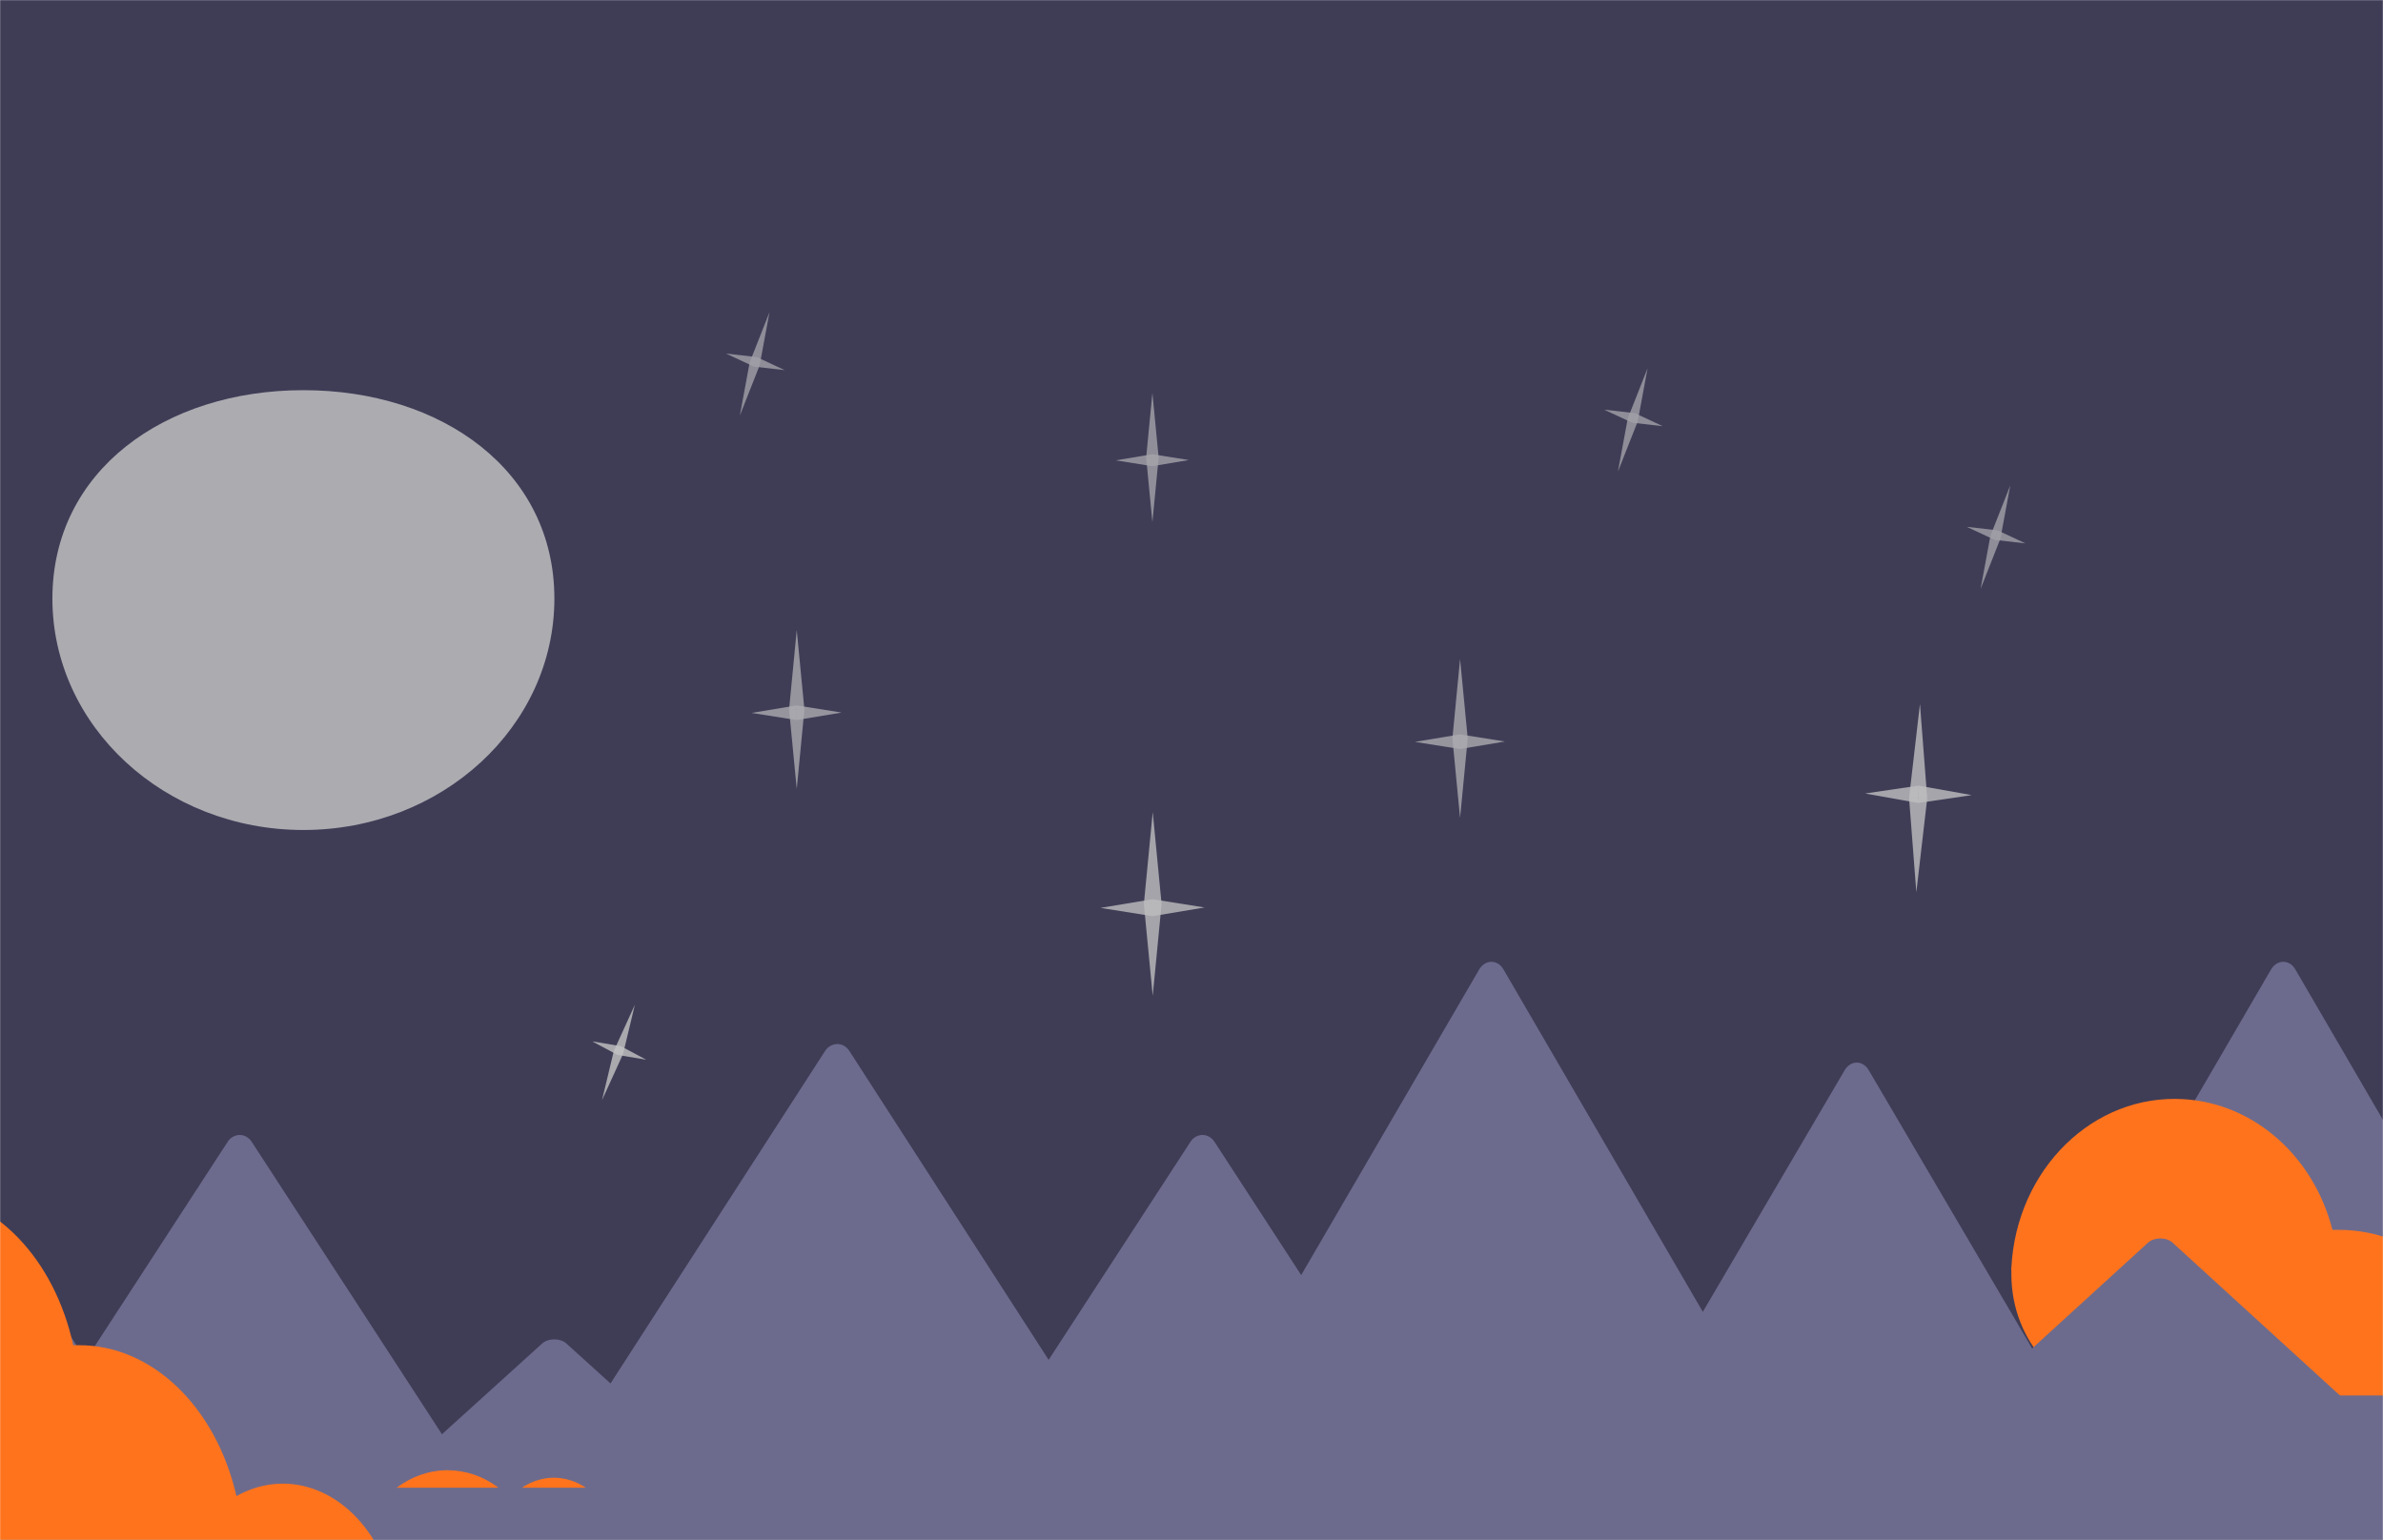 <svg width="1728" height="1117" viewBox="0 0 1728 1117" fill="none"
    xmlns="http://www.w3.org/2000/svg">
    <g clip-path="url(#clip0_623_6374)">
        <mask id="mask0_623_6374" style="mask-type:luminance" maskUnits="userSpaceOnUse" x="0" y="0" width="1728" height="1117">
            <path d="M1728 0H0V1117H1728V0Z" fill="white"/>
        </mask>
        <g mask="url(#mask0_623_6374)">
            <path d="M1728 0H0V1117H1728V0Z" fill="#3F3D56"/>
            <mask id="mask1_623_6374" style="mask-type:luminance" maskUnits="userSpaceOnUse" x="-218" y="-387" width="2194" height="1504">
                <path d="M1976 -387H-218V1117H1976V-387Z" fill="white"/>
            </mask>
            <g mask="url(#mask1_623_6374)">
                <path d="M589.323 1136.02V1160.38H-91.159V1135.91L-87.557 1132.53L128.235 935.517C131.666 932.471 138.184 931.709 142.987 933.776C144.016 934.211 144.874 934.755 145.732 935.517L290.336 1067.59L393.258 974.355C396.689 971.309 403.207 970.547 408.01 972.723C409.039 973.158 409.897 973.702 410.583 974.355L585.378 1132.64L589.323 1136.02Z" fill="#6D6B8D"/>
                <path d="M1059.3 1102.46V1143.82H379.024V1102.28L382.625 1096.55L598.352 762.194C601.782 757.024 608.298 755.732 613.1 759.239C614.129 759.978 614.986 760.901 615.844 762.194L760.405 986.33L863.296 828.105C866.725 822.936 873.242 821.643 878.043 825.336C879.072 826.074 879.929 826.997 880.615 828.105L1055.36 1096.74L1059.3 1102.46Z" fill="#6D6B8D"/>
                <path d="M361.149 1102.46V1143.82H-319.13V1102.28L-315.528 1096.55L-99.801 762.194C-96.371 757.024 -89.855 755.732 -85.053 759.239C-84.025 759.978 -83.167 760.901 -82.31 762.194L62.252 986.33L165.142 828.105C168.572 822.936 175.088 821.643 179.89 825.336C180.919 826.074 181.776 826.997 182.462 828.105L357.204 1096.74L361.149 1102.46Z" fill="#6D6B8D"/>
                <path d="M1533.77 1080.2V1126.04H853.289V1080L856.891 1073.65L1072.68 703.073C1076.11 697.343 1082.63 695.911 1087.44 699.799C1088.46 700.617 1089.32 701.641 1090.18 703.073L1234.78 951.491L1337.71 776.125C1341.14 770.395 1347.66 768.963 1352.46 773.056C1353.49 773.874 1354.35 774.897 1355.03 776.125L1529.83 1073.86L1533.77 1080.2Z" fill="#6D6B8D"/>
                <path d="M2107.98 1080.2V1126.04H1427.5V1080L1431.1 1073.65L1646.89 703.073C1650.33 697.343 1656.84 695.911 1661.65 699.799C1662.68 700.617 1663.53 701.641 1664.39 703.073L1809 951.491L1911.92 776.125C1915.35 770.395 1921.87 768.963 1926.67 773.056C1927.7 773.874 1928.56 774.897 1929.24 776.125L2104.04 1073.86L2107.98 1080.2Z" fill="#6D6B8D"/>
                <path d="M401.634 1071.81C409.652 1071.81 417.671 1074.31 424.773 1079.04H378.494C385.596 1074.31 393.615 1071.81 401.634 1071.81Z" fill="#FF731D"/>
                <path d="M324.501 1066.38C337.678 1066.38 350.632 1070.76 361.353 1079.04H287.648C298.369 1071.01 311.1 1066.38 324.501 1066.38Z" fill="#FF731D"/>
                <path d="M-179.834 1007.83C-176.073 923.674 -120.107 859.422 -54.627 864.256C-3.748 867.951 39.389 912.87 53.104 975.7C54.653 975.7 55.98 975.7 57.528 975.7C110.177 975.7 156.632 1020.33 171.454 1085.15C206.405 1065.53 247.329 1078.61 271 1117H-99.312C-143.555 1117.28 -179.613 1071.22 -179.834 1014.08C-179.834 1012.66 -179.834 1011.52 -179.834 1010.1C-180.055 1009.25 -180.055 1008.68 -179.834 1007.83Z" fill="#FF731D"/>
                <path d="M1458.52 919.329C1462.28 847.777 1518.22 793.147 1583.67 797.256C1634.53 800.398 1677.64 838.592 1691.35 892.014C1692.9 892.014 1694.23 892.014 1695.78 892.014C1748.4 892.014 1794.84 929.965 1809.65 985.079C1844.59 968.4 1885.49 979.519 1909.15 1012.15H1539C1494.78 1012.39 1458.74 973.235 1458.52 924.647C1458.52 923.438 1458.52 922.471 1458.52 921.263C1458.3 920.538 1458.3 920.054 1458.52 919.329Z" fill="#FF731D"/>
                <path d="M2018.85 1101.67V1126.04H1338.37V1101.56L1341.97 1098.19L1557.76 901.171C1561.19 898.125 1567.71 897.363 1572.52 899.43C1573.54 899.865 1574.4 900.409 1575.26 901.171L1719.86 1033.24L1822.79 940.009C1826.22 936.963 1832.74 936.201 1837.54 938.377C1838.57 938.812 1839.42 939.356 1840.11 940.009L2014.91 1098.3L2018.85 1101.67Z" fill="#6D6B8D"/>
                <path d="M402 434.168C402 526.859 320.516 602 220 602C119.484 602 38 526.859 38 434.168C38 341.477 119.484 283 220 283C320.516 283 402 341.477 402 434.168Z" fill="#C7C7C7" fill-opacity="0.8"/>
                <mask id="mask2_623_6374" style="mask-type:luminance" maskUnits="userSpaceOnUse" x="545" y="457" width="66" height="116">
                    <path d="M610.28 457H545V572.26H610.28V457Z" fill="white"/>
                </mask>
                <g mask="url(#mask2_623_6374)">
                    <g opacity="0.8">
                        <path d="M577.747 457L583.308 514.688H572.186L577.747 457Z" fill="#C7C7C7" fill-opacity="0.8"/>
                        <path d="M610.27 516.82L577.616 522.271L577.598 511.636L610.27 516.82Z" fill="#C7C7C7" fill-opacity="0.8"/>
                        <path d="M577.747 572.26L572.186 514.572H583.308L577.747 572.26Z" fill="#C7C7C7" fill-opacity="0.8"/>
                        <path d="M545.01 517.088L577.664 511.637L577.682 522.272L545.01 517.088Z" fill="#C7C7C7" fill-opacity="0.8"/>
                    </g>
                </g>
                <mask id="mask3_623_6374" style="mask-type:luminance" maskUnits="userSpaceOnUse" x="1026" y="478" width="66" height="116">
                    <path d="M1091.28 478H1026V593.26H1091.28V478Z" fill="white"/>
                </mask>
                <g mask="url(#mask3_623_6374)">
                    <g opacity="0.8">
                        <path d="M1058.75 478L1064.31 535.688H1053.19L1058.75 478Z" fill="#C7C7C7" fill-opacity="0.8"/>
                        <path d="M1091.27 537.82L1058.62 543.271L1058.6 532.636L1091.27 537.82Z" fill="#C7C7C7" fill-opacity="0.8"/>
                        <path d="M1058.75 593.26L1053.19 535.572H1064.31L1058.75 593.26Z" fill="#C7C7C7" fill-opacity="0.8"/>
                        <path d="M1026.01 538.088L1058.66 532.637L1058.68 543.272L1026.01 538.088Z" fill="#C7C7C7" fill-opacity="0.8"/>
                    </g>
                </g>
                <mask id="mask4_623_6374" style="mask-type:luminance" maskUnits="userSpaceOnUse" x="809" y="285" width="54" height="94">
                    <path d="M862.12 285H809V378.79H862.12V285Z" fill="white"/>
                </mask>
                <g mask="url(#mask4_623_6374)">
                    <g opacity="0.75">
                        <path d="M835.647 285L840.172 331.942H831.122L835.647 285Z" fill="#C7C7C7" fill-opacity="0.8"/>
                        <path d="M862.111 333.677L835.541 338.113L835.526 329.459L862.111 333.677Z" fill="#C7C7C7" fill-opacity="0.8"/>
                        <path d="M835.647 378.79L831.122 331.848H840.172L835.647 378.79Z" fill="#C7C7C7" fill-opacity="0.8"/>
                        <path d="M809.009 333.895L835.579 329.459L835.594 338.113L809.009 333.895Z" fill="#C7C7C7" fill-opacity="0.8"/>
                    </g>
                </g>
                <mask id="mask5_623_6374" style="mask-type:luminance" maskUnits="userSpaceOnUse" x="798" y="589" width="76" height="134">
                    <path d="M873.52 589H798V722.34H873.52V589Z" fill="white"/>
                </mask>
                <g mask="url(#mask5_623_6374)">
                    <g opacity="0.93">
                        <path d="M835.884 589L842.317 655.737H829.451L835.884 589Z" fill="#C7C7C7" fill-opacity="0.8"/>
                        <path d="M873.508 658.203L835.732 664.51L835.711 652.207L873.508 658.203Z" fill="#C7C7C7" fill-opacity="0.8"/>
                        <path d="M835.884 722.34L829.451 655.603H842.317L835.884 722.34Z" fill="#C7C7C7" fill-opacity="0.8"/>
                        <path d="M798.012 658.514L835.788 652.207L835.809 664.511L798.012 658.514Z" fill="#C7C7C7" fill-opacity="0.8"/>
                    </g>
                </g>
                <mask id="mask6_623_6374" style="mask-type:luminance" maskUnits="userSpaceOnUse" x="416" y="722" width="65" height="83">
                    <path d="M417 791.235L456.212 804.737L480.052 735.503L440.839 722.001L417 791.235Z" fill="white"/>
                </mask>
                <g mask="url(#mask6_623_6374)">
                    <g opacity="0.97">
                        <path d="M436.542 797.963L445.133 762.161L451.814 764.461L436.542 797.963Z" fill="#C7C7C7" fill-opacity="0.8"/>
                        <path d="M429.379 755.304L450.121 758.783L447.932 765.175L429.379 755.304Z" fill="#C7C7C7" fill-opacity="0.8"/>
                        <path d="M460.381 728.729L451.79 764.531L445.109 762.231L460.381 728.729Z" fill="#C7C7C7" fill-opacity="0.8"/>
                        <path d="M468.634 768.641L447.892 765.161L450.081 758.769L468.634 768.641Z" fill="#C7C7C7" fill-opacity="0.8"/>
                    </g>
                </g>
                <mask id="mask7_623_6374" style="mask-type:luminance" maskUnits="userSpaceOnUse" x="515" y="220" width="65" height="88">
                    <path d="M515.277 295.407L557.8 307.6L579.329 232.52L536.806 220.327L515.277 295.407Z" fill="white"/>
                </mask>
                <g mask="url(#mask7_623_6374)">
                    <g opacity="0.73">
                        <path d="M536.469 301.484L543.622 262.867L550.866 264.944L536.469 301.484Z" fill="#C7C7C7" fill-opacity="0.8"/>
                        <path d="M526.457 256.443L548.746 258.991L546.771 265.921L526.457 256.443Z" fill="#C7C7C7" fill-opacity="0.8"/>
                        <path d="M557.997 226.404L550.844 265.02L543.6 262.943L557.997 226.404Z" fill="#C7C7C7" fill-opacity="0.8"/>
                        <path d="M569.017 268.457L546.728 265.909L548.703 258.978L569.017 268.457Z" fill="#C7C7C7" fill-opacity="0.8"/>
                    </g>
                </g>
                <mask id="mask8_623_6374" style="mask-type:luminance" maskUnits="userSpaceOnUse" x="1151" y="260" width="66" height="89">
                    <path d="M1152 336.08L1194.52 348.273L1216.05 273.193L1173.53 261L1152 336.08Z" fill="white"/>
                </mask>
                <g mask="url(#mask8_623_6374)">
                    <g opacity="0.73">
                        <path d="M1173.19 342.157L1180.34 303.54L1187.59 305.618L1173.19 342.157Z" fill="#C7C7C7" fill-opacity="0.8"/>
                        <path d="M1163.18 297.116L1185.47 299.664L1183.49 306.594L1163.18 297.116Z" fill="#C7C7C7" fill-opacity="0.8"/>
                        <path d="M1194.72 267.077L1187.57 305.693L1180.32 303.616L1194.72 267.077Z" fill="#C7C7C7" fill-opacity="0.8"/>
                        <path d="M1205.74 309.13L1183.45 306.582L1185.43 299.651L1205.74 309.13Z" fill="#C7C7C7" fill-opacity="0.8"/>
                    </g>
                </g>
                <mask id="mask9_623_6374" style="mask-type:luminance" maskUnits="userSpaceOnUse" x="1351" y="509" width="81" height="139">
                    <path d="M1351.03 646.462L1428.43 647.947L1431.05 511.287L1353.65 509.802L1351.03 646.462Z" fill="white"/>
                </mask>
                <g mask="url(#mask9_623_6374)">
                    <g opacity="0.94">
                        <path d="M1389.61 647.203L1384.32 578.677L1397.51 578.93L1389.61 647.203Z" fill="#C7C7C7" fill-opacity="0.8"/>
                        <path d="M1352.4 575.537L1391.24 569.816L1391.02 582.426L1352.4 575.537Z" fill="#C7C7C7" fill-opacity="0.8"/>
                        <path d="M1392.23 510.543L1397.51 579.068L1384.32 578.815L1392.23 510.543Z" fill="#C7C7C7" fill-opacity="0.8"/>
                        <path d="M1429.79 576.703L1390.95 582.424L1391.17 569.814L1429.79 576.703Z" fill="#C7C7C7" fill-opacity="0.8"/>
                    </g>
                </g>
                <mask id="mask10_623_6374" style="mask-type:luminance" maskUnits="userSpaceOnUse" x="1414" y="345" width="66" height="89">
                    <path d="M1415 421.08L1457.52 433.273L1479.05 358.193L1436.53 346L1415 421.08Z" fill="white"/>
                </mask>
                <g mask="url(#mask10_623_6374)">
                    <g opacity="0.73">
                        <path d="M1436.19 427.157L1443.34 388.54L1450.59 390.618L1436.19 427.157Z" fill="#C7C7C7" fill-opacity="0.8"/>
                        <path d="M1426.18 382.116L1448.47 384.664L1446.49 391.594L1426.18 382.116Z" fill="#C7C7C7" fill-opacity="0.8"/>
                        <path d="M1457.72 352.077L1450.57 390.693L1443.32 388.616L1457.72 352.077Z" fill="#C7C7C7" fill-opacity="0.8"/>
                        <path d="M1468.74 394.13L1446.45 391.582L1448.43 384.651L1468.74 394.13Z" fill="#C7C7C7" fill-opacity="0.8"/>
                    </g>
                </g>
            </g>
        </g>
    </g>
    <defs>
        <clipPath id="clip0_623_6374">
            <rect width="1728" height="1117" fill="white"/>
        </clipPath>
    </defs>
</svg>
